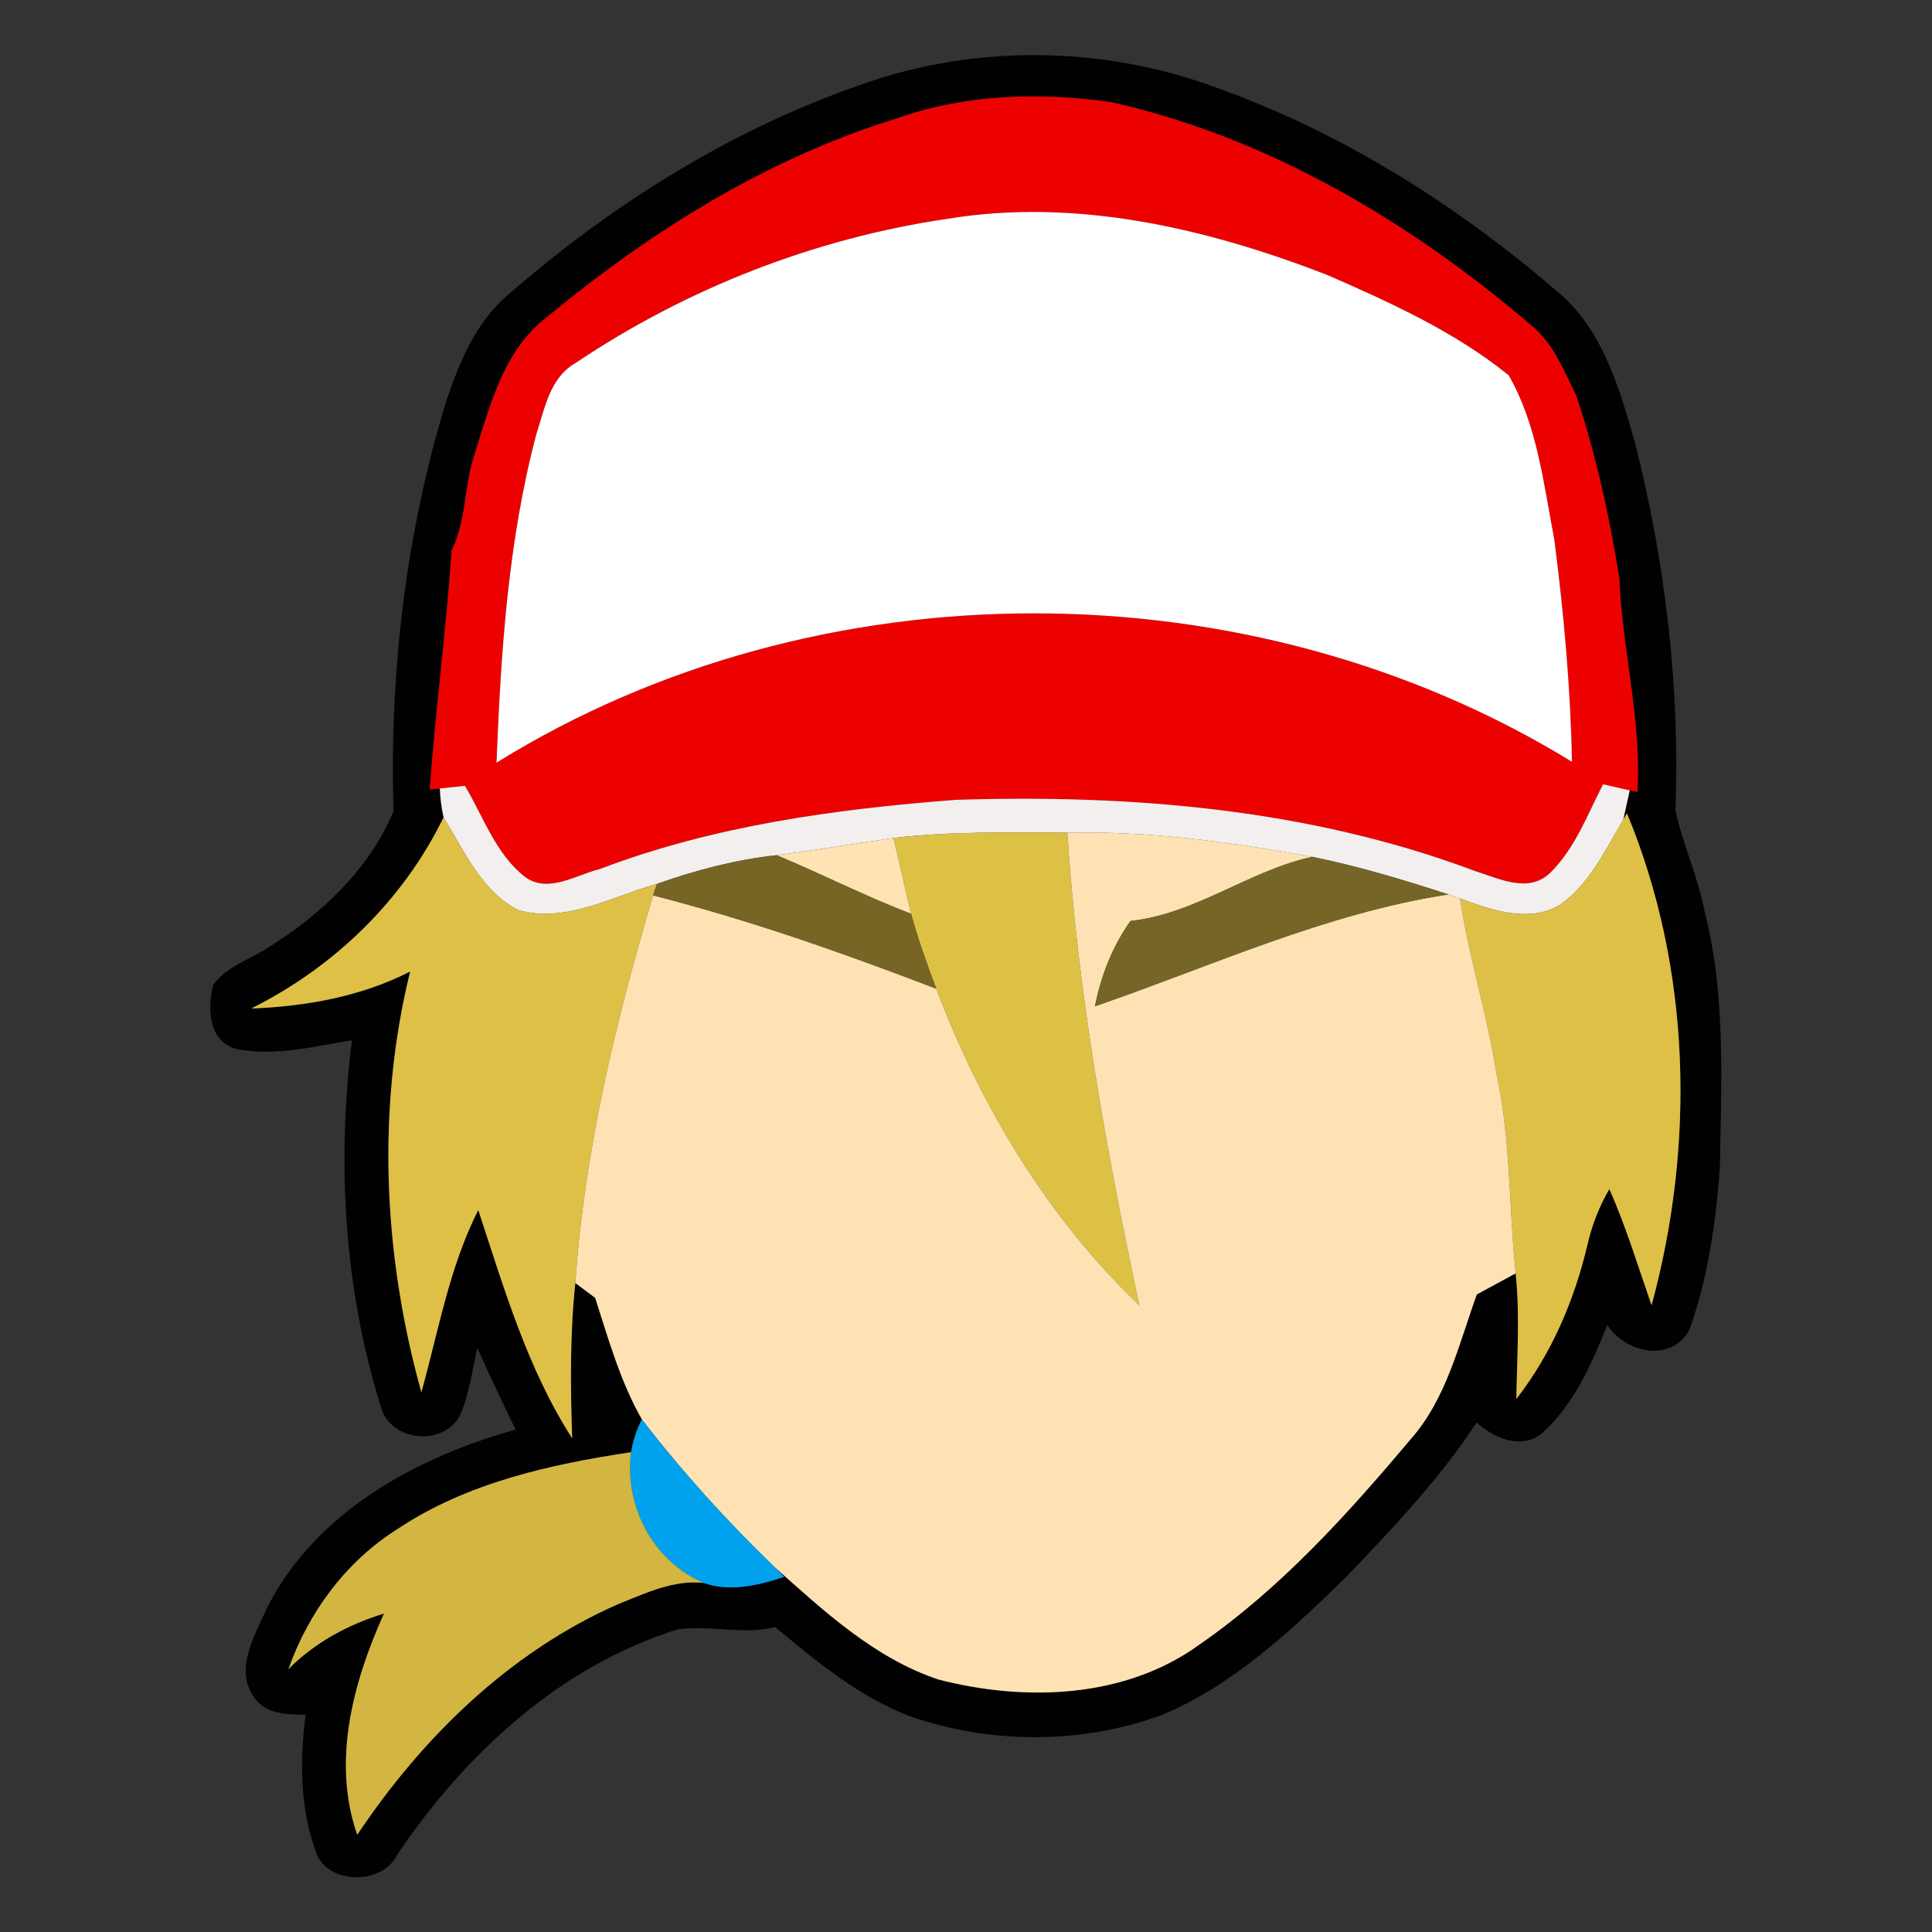 <?xml version="1.0" encoding="UTF-8" ?>
<!DOCTYPE svg PUBLIC "-//W3C//DTD SVG 1.1//EN" "http://www.w3.org/Graphics/SVG/1.1/DTD/svg11.dtd">
<svg width="200pt" height="200pt" viewBox="0 0 200 200" version="1.1" xmlns="http://www.w3.org/2000/svg">
<rect x="0" y="0" width="200" height="200" fill="#333333" stroke="none"/>
<g id="#000100ff">
<path fill="#000100" opacity="1.00" d=" M 88.88 8.85 C 100.78 4.54 114.25 4.68 126.10 9.14 C 138.96 13.75 150.70 21.17 161.05 30.04 C 165.85 33.92 167.63 40.12 169.25 45.82 C 172.40 58.24 173.92 71.12 173.44 83.93 C 174.23 87.49 175.81 90.84 176.48 94.44 C 178.69 103.10 178.17 112.11 178.04 120.96 C 177.61 126.63 176.80 132.41 174.84 137.76 C 172.88 141.10 168.26 140.02 166.39 137.16 C 164.75 141.25 162.87 145.52 159.50 148.48 C 157.32 150.08 154.63 148.82 152.86 147.26 C 149.01 153.12 144.15 158.23 139.32 163.28 C 133.66 168.79 127.73 174.38 120.37 177.50 C 112.02 180.58 102.64 180.58 94.24 177.68 C 88.95 175.66 84.54 172.01 80.24 168.43 C 76.89 169.28 73.47 168.19 70.15 168.67 C 57.98 172.47 48.12 181.59 41.12 192.00 C 39.58 195.22 33.65 195.14 32.64 191.53 C 31.04 187.05 31.03 182.18 31.64 177.51 C 29.73 177.48 27.44 177.48 26.27 175.65 C 24.26 172.78 26.36 169.36 27.56 166.61 C 32.53 156.61 43.00 150.88 53.38 147.99 C 52.01 145.19 50.68 142.37 49.41 139.53 C 48.88 141.91 48.57 144.38 47.57 146.63 C 45.78 149.74 40.44 149.22 39.45 145.70 C 35.61 133.46 34.86 120.38 36.43 107.68 C 32.48 108.34 28.40 109.39 24.41 108.58 C 21.55 107.74 21.49 104.41 22.05 102.00 C 23.46 99.98 26.04 99.28 28.01 97.93 C 33.37 94.56 38.30 89.87 40.74 83.96 C 40.30 69.58 42.02 55.03 46.28 41.26 C 47.63 37.35 49.31 33.32 52.53 30.57 C 63.22 21.25 75.46 13.54 88.88 8.85 M 92.84 12.26 C 79.50 16.37 67.41 23.90 56.71 32.76 C 52.24 36.09 50.78 41.77 49.20 46.82 C 48.03 50.12 48.33 53.80 46.76 56.97 C 46.19 65.25 45.09 73.47 44.49 81.73 C 44.75 81.70 45.27 81.65 45.53 81.62 C 45.57 82.64 45.70 83.63 45.92 84.61 C 41.72 93.24 34.56 100.13 26.01 104.40 C 31.67 104.18 37.37 103.17 42.46 100.57 C 38.95 114.84 39.69 130.01 43.62 144.12 C 45.39 137.79 46.51 131.17 49.51 125.26 C 52.18 133.35 54.58 141.65 59.23 148.89 C 59.05 143.53 58.99 138.16 59.56 132.82 C 60.07 133.20 61.10 133.96 61.61 134.35 C 62.99 138.62 64.21 143.01 66.45 146.94 C 65.89 148.01 65.52 149.14 65.33 150.33 C 56.95 151.59 48.38 153.49 41.22 158.24 C 35.86 161.59 31.95 166.87 29.85 172.80 C 32.59 170.02 36.05 168.17 39.75 167.03 C 36.56 174.12 34.33 182.32 36.98 189.94 C 43.71 179.85 52.80 170.97 64.01 166.05 C 66.83 164.93 69.74 163.51 72.86 163.87 C 75.61 164.83 78.52 164.11 81.18 163.24 L 80.18 162.22 C 85.29 166.77 90.52 171.65 97.14 173.86 C 106.08 176.17 116.42 175.85 124.13 170.27 C 132.55 164.45 139.47 156.78 146.02 149.00 C 149.75 144.79 151.01 139.15 152.88 134.00 C 154.22 133.27 155.56 132.55 156.90 131.82 C 157.35 136.14 157.04 140.48 156.97 144.82 C 160.60 140.16 162.96 134.63 164.32 128.91 C 164.78 126.86 165.54 124.90 166.60 123.09 C 168.33 127.00 169.57 131.09 170.97 135.12 C 175.50 118.47 175.07 100.23 168.42 84.19 L 168.04 84.86 C 168.21 84.10 168.55 82.58 168.71 81.82 L 169.50 81.99 C 169.95 74.55 167.93 67.30 167.63 59.89 C 166.62 53.48 165.22 47.13 163.18 40.97 C 161.88 38.37 160.80 35.49 158.45 33.63 C 145.93 22.93 131.27 14.24 115.09 10.59 C 107.67 9.52 99.95 9.74 92.84 12.26 Z" />
</g>
<g id="#ed0000ff">
<path fill="#ed0000" opacity="1.00" d=" M 92.84 12.26 C 99.95 9.74 107.67 9.52 115.09 10.59 C 131.27 14.24 145.93 22.93 158.45 33.63 C 160.80 35.49 161.88 38.37 163.18 40.97 C 165.22 47.13 166.62 53.48 167.63 59.89 C 167.93 67.30 169.95 74.55 169.50 81.99 L 168.71 81.82 C 168.02 81.66 166.64 81.35 165.95 81.19 C 164.32 84.34 163.05 87.83 160.47 90.36 C 158.22 92.52 155.17 90.94 152.70 90.17 C 135.59 83.73 117.05 82.21 98.91 82.80 C 86.42 83.76 73.87 85.48 62.10 89.96 C 59.62 90.57 56.69 92.56 54.30 90.74 C 51.30 88.36 50.04 84.55 48.13 81.35 C 47.48 81.42 46.18 81.56 45.53 81.62 C 45.27 81.65 44.75 81.70 44.49 81.73 C 45.09 73.47 46.19 65.25 46.76 56.97 C 48.33 53.80 48.03 50.12 49.20 46.82 C 50.78 41.77 52.24 36.09 56.71 32.76 C 67.41 23.90 79.50 16.37 92.84 12.26 M 59.52 37.62 C 56.92 39.13 56.39 42.29 55.53 44.92 C 52.59 56.01 51.85 67.53 51.40 78.95 C 84.66 58.31 129.41 58.40 162.73 78.86 C 162.58 71.16 161.88 63.48 160.90 55.85 C 159.79 50.10 159.14 43.99 156.17 38.84 C 150.59 34.34 143.96 31.33 137.43 28.48 C 125.04 23.66 111.46 20.46 98.16 22.64 C 84.38 24.65 71.07 29.85 59.52 37.62 Z" />
</g>
<g id="#ffffffff">
<path fill="#ffffff" opacity="1.00" d=" M 59.52 37.62 C 71.07 29.85 84.38 24.65 98.16 22.64 C 111.46 20.46 125.04 23.66 137.43 28.48 C 143.96 31.33 150.59 34.34 156.17 38.84 C 159.14 43.99 159.79 50.10 160.90 55.85 C 161.88 63.48 162.58 71.16 162.73 78.86 C 129.41 58.40 84.66 58.31 51.40 78.95 C 51.85 67.53 52.59 56.01 55.53 44.92 C 56.39 42.29 56.92 39.13 59.52 37.62 Z" />
</g>
<g id="#f2efeeff">
<path fill="#f2efee" opacity="1.00" d=" M 45.53 81.62 C 46.18 81.56 47.48 81.42 48.13 81.35 C 50.04 84.55 51.30 88.36 54.30 90.74 C 56.69 92.56 59.62 90.57 62.10 89.96 C 73.87 85.48 86.42 83.76 98.91 82.80 C 117.05 82.21 135.59 83.73 152.70 90.17 C 155.17 90.94 158.22 92.52 160.47 90.36 C 163.05 87.83 164.32 84.34 165.95 81.19 C 166.64 81.35 168.02 81.66 168.71 81.82 C 168.55 82.58 168.21 84.10 168.04 84.86 C 166.19 87.97 164.56 91.48 161.54 93.64 C 158.30 95.61 154.39 94.21 151.14 93.00 C 150.84 92.89 150.24 92.69 149.94 92.59 C 145.31 91.09 140.63 89.67 135.85 88.70 C 127.48 87.18 119.02 86.02 110.49 86.20 C 104.49 86.18 98.46 86.05 92.49 86.75 C 88.46 87.32 84.44 88.02 80.40 88.53 C 76.16 88.99 72.02 90.08 68.01 91.50 C 63.36 92.80 58.61 95.59 53.67 94.22 C 49.86 92.29 48.05 88.08 45.92 84.61 C 45.70 83.63 45.57 82.64 45.53 81.62 Z" />
</g>
<g id="#dfc046ff">
<path fill="#dfc046" opacity="1.00" d=" M 168.04 84.86 L 168.42 84.19 C 175.07 100.23 175.50 118.47 170.97 135.12 C 169.57 131.09 168.33 127.00 166.60 123.09 C 165.54 124.90 164.78 126.86 164.32 128.91 C 162.96 134.63 160.60 140.16 156.97 144.82 C 157.04 140.48 157.35 136.14 156.90 131.82 C 156.18 124.88 156.40 117.85 154.89 111.01 C 153.94 104.94 152.05 99.07 151.14 93.00 C 154.39 94.21 158.30 95.61 161.54 93.64 C 164.56 91.48 166.19 87.97 168.04 84.86 Z" />
<path fill="#dfc046" opacity="1.00" d=" M 26.01 104.40 C 34.56 100.13 41.72 93.24 45.92 84.61 C 48.05 88.08 49.86 92.29 53.67 94.22 C 58.61 95.59 63.36 92.80 68.01 91.50 L 67.61 92.69 C 63.72 105.78 60.49 119.16 59.56 132.82 C 58.99 138.16 59.05 143.53 59.23 148.89 C 54.58 141.65 52.18 133.35 49.51 125.26 C 46.51 131.17 45.39 137.79 43.62 144.12 C 39.69 130.01 38.95 114.84 42.46 100.57 C 37.37 103.17 31.67 104.18 26.01 104.40 Z" />
</g>
<g id="#ddc144ff">
<path fill="#ddc144" opacity="1.00" d=" M 92.49 86.75 C 98.46 86.05 104.49 86.18 110.49 86.20 C 111.56 102.68 114.49 118.98 117.94 135.12 C 108.46 126.08 101.54 114.55 96.92 102.35 C 95.96 99.80 95.03 97.24 94.32 94.60 C 93.69 91.99 93.12 89.36 92.49 86.75 Z" />
</g>
<g id="#ffe2b3ff">
<path fill="#ffe2b3" opacity="1.00" d=" M 110.49 86.20 C 119.02 86.02 127.48 87.18 135.85 88.70 C 129.30 90.12 123.80 94.61 117.03 95.34 C 115.15 97.97 113.98 101.00 113.35 104.17 C 125.43 100.01 137.24 94.53 149.94 92.59 C 150.24 92.69 150.84 92.89 151.14 93.00 C 152.05 99.07 153.94 104.94 154.89 111.01 C 156.40 117.85 156.18 124.88 156.90 131.82 C 155.56 132.55 154.22 133.27 152.88 134.00 C 151.01 139.15 149.75 144.79 146.02 149.00 C 139.47 156.78 132.55 164.45 124.13 170.27 C 116.42 175.85 106.08 176.17 97.14 173.86 C 90.52 171.65 85.29 166.77 80.18 162.22 C 75.24 157.46 70.63 152.37 66.45 146.94 C 64.21 143.01 62.99 138.62 61.61 134.35 C 61.10 133.96 60.07 133.20 59.56 132.82 C 60.49 119.16 63.72 105.78 67.61 92.69 C 77.59 95.24 87.31 98.66 96.92 102.35 C 101.54 114.55 108.46 126.08 117.94 135.12 C 114.49 118.98 111.56 102.68 110.49 86.20 Z" />
</g>
<g id="#ffe3b3ff">
<path fill="#ffe3b3" opacity="1.00" d=" M 80.40 88.53 C 84.44 88.02 88.46 87.32 92.49 86.75 C 93.12 89.36 93.69 91.99 94.32 94.60 C 89.59 92.79 85.07 90.48 80.40 88.53 Z" />
</g>
<g id="#766524ff">
<path fill="#766524" opacity="1.00" d=" M 68.01 91.50 C 72.02 90.08 76.16 88.99 80.40 88.53 C 85.07 90.48 89.59 92.79 94.32 94.60 C 95.03 97.24 95.96 99.80 96.92 102.35 C 87.31 98.66 77.59 95.24 67.61 92.69 L 68.01 91.50 Z" />
</g>
<g id="#756527ff">
<path fill="#756527" opacity="1.00" d=" M 117.03 95.34 C 123.80 94.61 129.30 90.12 135.85 88.70 C 140.63 89.67 145.31 91.09 149.94 92.59 C 137.24 94.53 125.43 100.01 113.35 104.17 C 113.98 101.00 115.15 97.97 117.03 95.34 Z" />
</g>
<g id="#00a2edff">
<path fill="#00a2ed" opacity="1.00" d=" M 66.45 146.94 C 70.63 152.37 75.24 157.46 80.18 162.22 L 81.18 163.24 C 78.52 164.11 75.61 164.83 72.86 163.87 C 67.63 161.64 64.60 155.92 65.33 150.33 C 65.52 149.14 65.89 148.01 66.45 146.94 Z" />
</g>
<g id="#d3b542ff">
<path fill="#d3b542" opacity="1.00" d=" M 65.33 150.33 C 64.60 155.92 67.63 161.64 72.86 163.87 C 69.74 163.51 66.83 164.93 64.01 166.05 C 52.80 170.97 43.71 179.85 36.98 189.94 C 34.33 182.32 36.56 174.12 39.75 167.03 C 36.05 168.17 32.59 170.02 29.85 172.80 C 31.95 166.87 35.86 161.59 41.22 158.24 C 48.38 153.49 56.95 151.59 65.33 150.33 Z" />
</g>
</svg>
